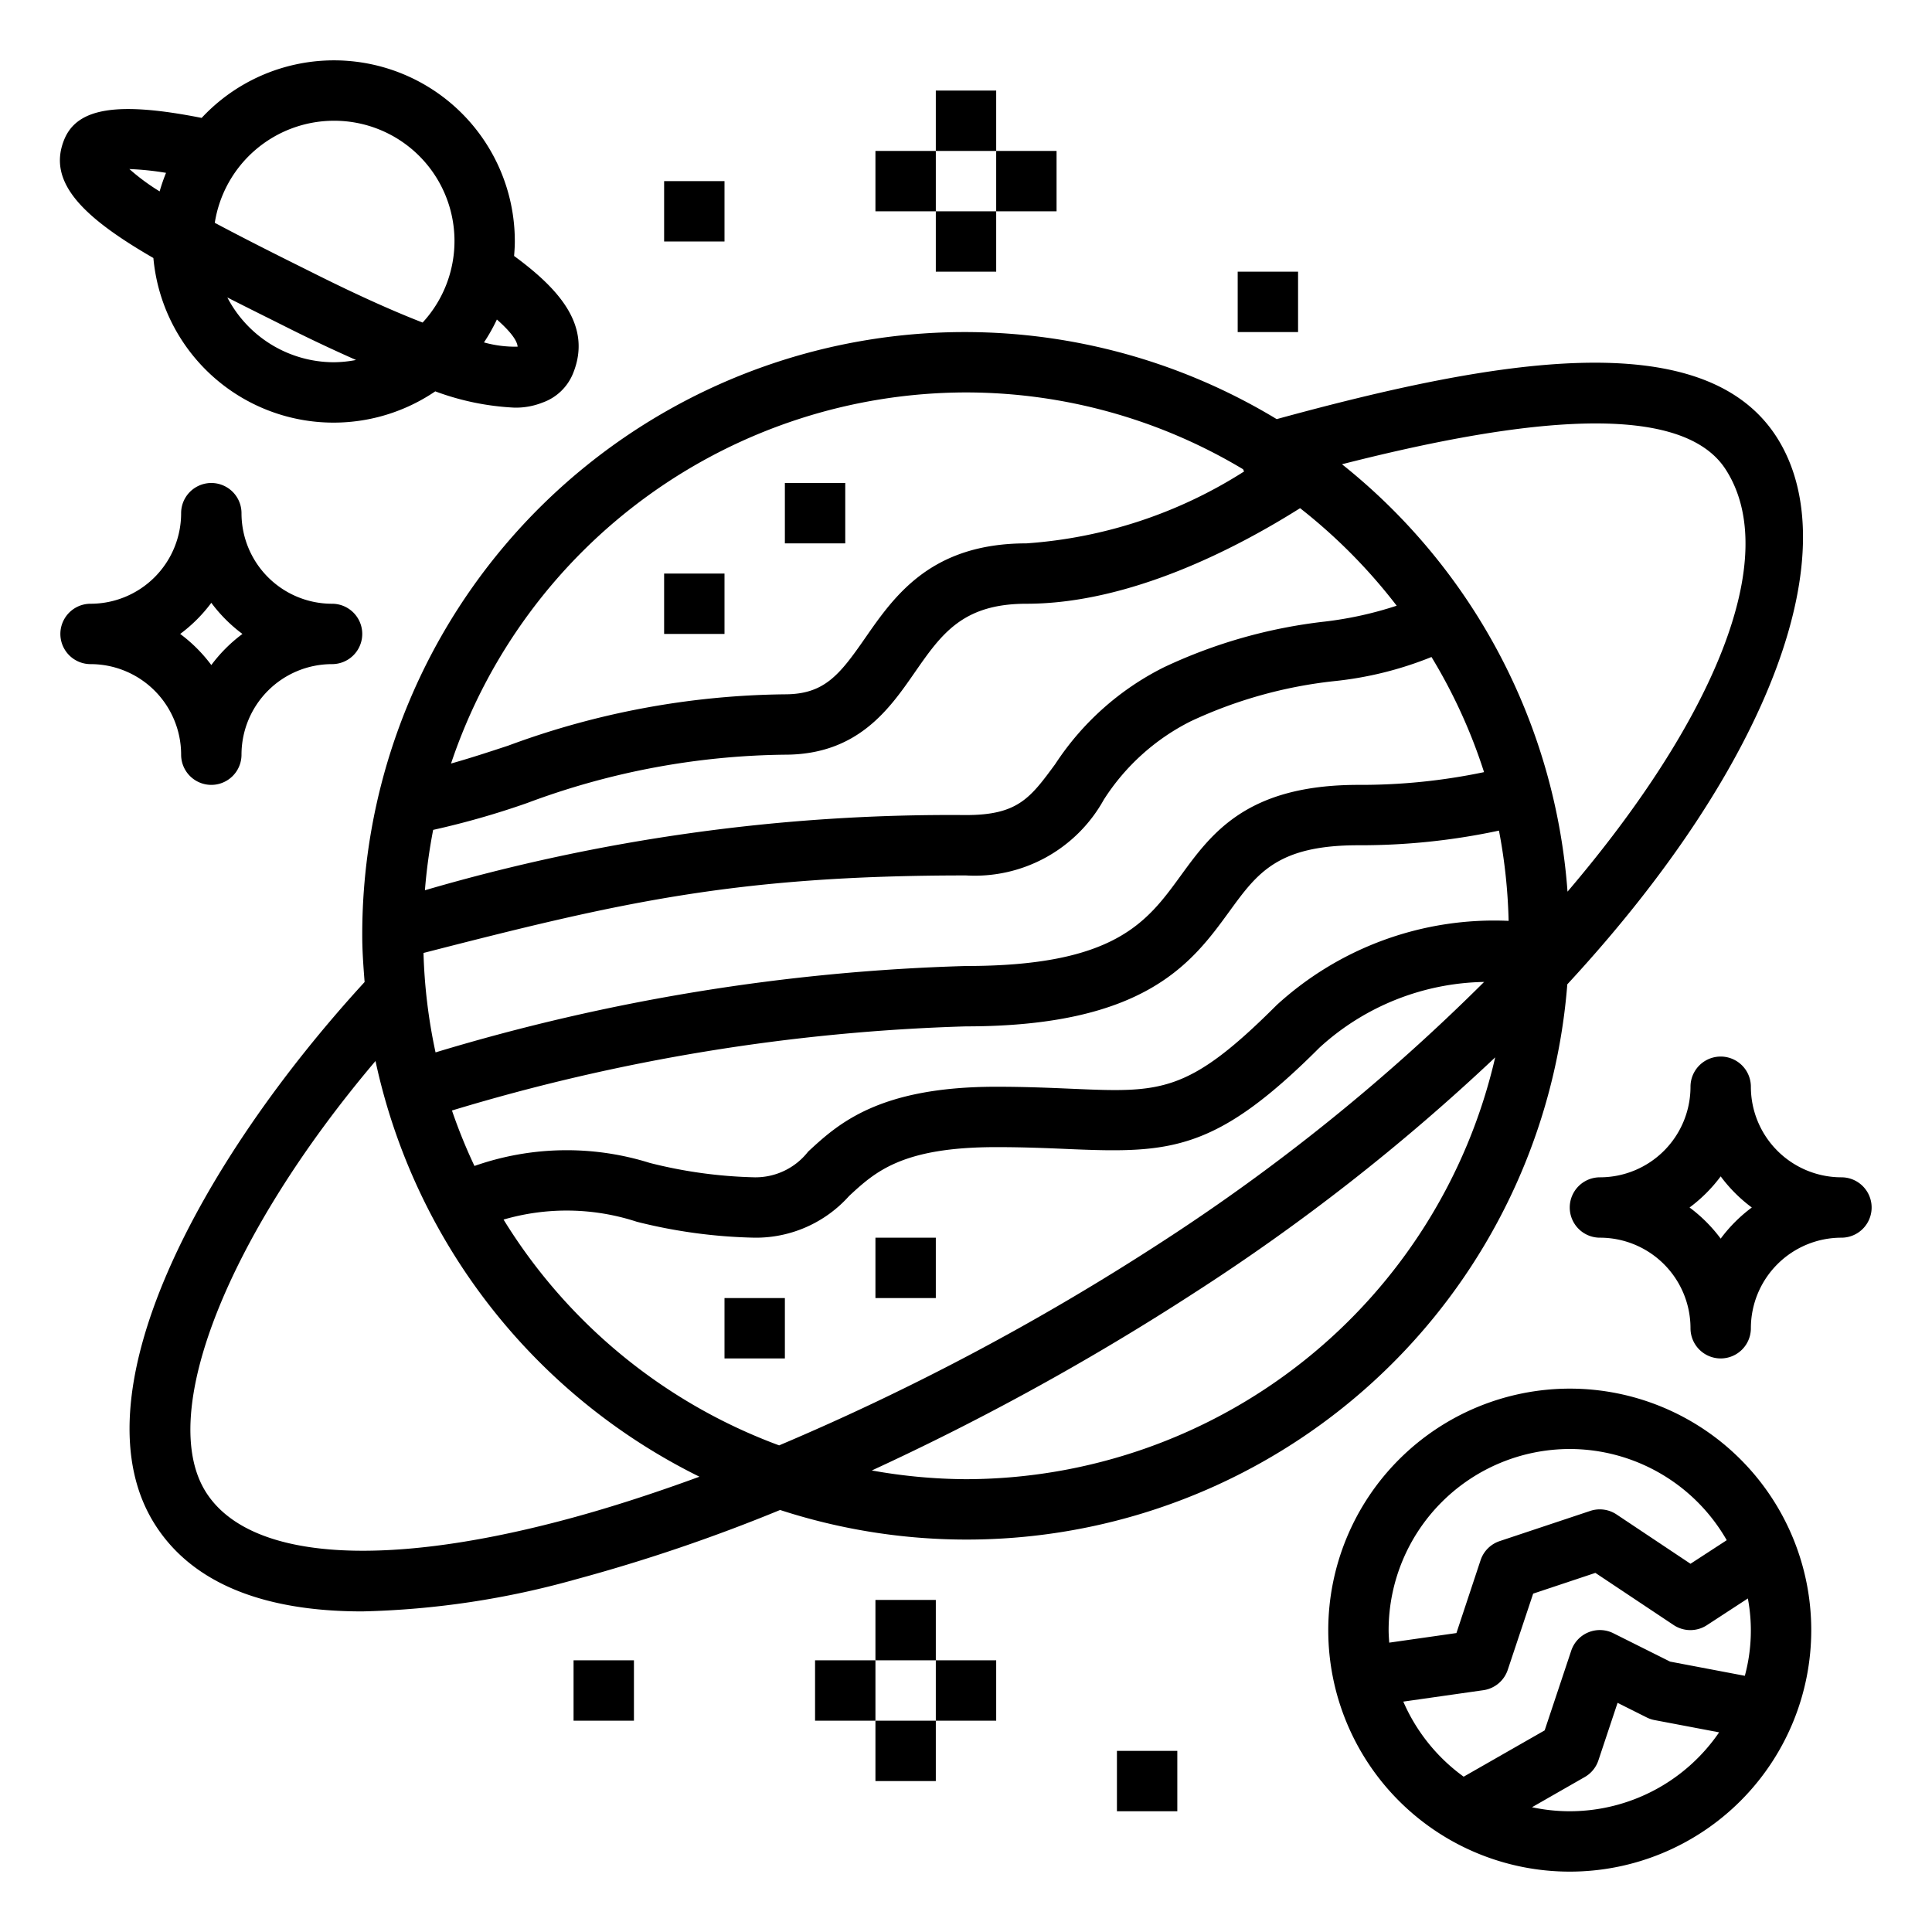 <!-- Black logo : -->

<svg height="512" viewBox="0 0 64 64" width="512" xmlns="http://www.w3.org/2000/svg"><g id="outline"><path d="m5.081 8.547a5.994 5.994 0 0 0 9.338 4.417 8.688 8.688 0 0 0 2.611.539 2.378 2.378 0 0 0 .938-.166 1.7 1.7 0 0 0 1.011-.958c.656-1.6-.489-2.827-1.949-3.9.012-.157.024-.314.024-.474a5.991 5.991 0 0 0 -10.374-4.099c-2.773-.549-4.12-.339-4.552.716-.582 1.423.649 2.593 2.953 3.925zm11.379 2.037c.424.375.67.683.687.9a3.848 3.848 0 0 1 -1.115-.141 5.9 5.9 0 0 0 .428-.759zm-5.406 1.416a3.989 3.989 0 0 1 -3.523-2.146c.492.25 1.006.507 1.544.775l.531.266c.815.407 1.526.736 2.188 1.03a4.019 4.019 0 0 1 -.74.075zm0-8a3.984 3.984 0 0 1 2.946 6.685c-.909-.353-2.055-.859-3.5-1.58l-.533-.266c-.9-.447-1.911-.956-2.852-1.458a4 4 0 0 1 3.939-3.381zm-5.554 1.726a6.089 6.089 0 0 0 -.212.614 7.059 7.059 0 0 1 -1.002-.74 9.525 9.525 0 0 1 1.214.126z"/><path d="m44 54a8 8 0 1 0 8-8 8.009 8.009 0 0 0 -8 8zm8 6a6 6 0 0 1 -1.251-.133l1.747-1a1 1 0 0 0 .453-.552l.635-1.906.969.485a.99.99 0 0 0 .261.087l2.134.405a6 6 0 0 1 -4.948 2.614zm5.9-7.049a5.741 5.741 0 0 1 -.1 2.562l-2.476-.47-1.876-.938a1 1 0 0 0 -1.4.579l-.879 2.637-2.683 1.534a6.027 6.027 0 0 1 -2-2.487l2.652-.378a1 1 0 0 0 .808-.674l.842-2.525 2.061-.687 2.593 1.728a1 1 0 0 0 1.1.005zm-5.9-4.951a6 6 0 0 1 5.2 3.021l-1.2.781-2.45-1.634a1 1 0 0 0 -.871-.117l-3 1a1 1 0 0 0 -.633.633l-.8 2.413-2.226.318c-.009-.138-.02-.275-.02-.415a6.006 6.006 0 0 1 6-6z"/><path d="m12 31c0 .517.039 1.024.078 1.531-5.454 5.948-9.678 13.762-6.917 18.013 1.222 1.886 3.539 2.836 6.839 2.836a28.426 28.426 0 0 0 7.068-1.06 56.591 56.591 0 0 0 6.774-2.3 19.96 19.96 0 0 0 26.077-17.413c6.843-7.393 9.307-14.469 6.92-18.151-2.439-3.756-9.339-2.545-16.547-.572a19.958 19.958 0 0 0 -30.292 17.116zm6.558 19.385c-6.037 1.585-10.308 1.246-11.719-.929-1.675-2.584.717-8.545 5.6-14.309a20.054 20.054 0 0 0 10.731 13.771c-1.59.582-3.138 1.082-4.612 1.467zm-4.529-18.817c6.455-1.657 10.291-2.568 17.971-2.568a4.887 4.887 0 0 0 4.564-2.508 7.3 7.3 0 0 1 2.883-2.6 14.992 14.992 0 0 1 4.745-1.328 11.794 11.794 0 0 0 3.228-.8 17.848 17.848 0 0 1 1.741 3.814 19.867 19.867 0 0 1 -4.161.422c-3.7 0-4.862 1.6-5.89 3.012-1.118 1.537-2.174 2.988-7.11 2.988a67.292 67.292 0 0 0 -17.572 2.862 17.949 17.949 0 0 1 -.399-3.294zm11.781 16.312a18.065 18.065 0 0 1 -9.129-7.48 7.469 7.469 0 0 1 4.416.073 17.331 17.331 0 0 0 3.903.527 4.142 4.142 0 0 0 3.13-1.384c.859-.794 1.747-1.616 4.87-1.616.938 0 1.73.035 2.426.065 3.359.143 4.856.068 8.281-3.358a8.285 8.285 0 0 1 5.456-2.179 65.829 65.829 0 0 1 -10.707 8.633 81.564 81.564 0 0 1 -12.646 6.719zm6.19 1.12a18.029 18.029 0 0 1 -3.12-.289 85.013 85.013 0 0 0 10.664-5.872 68.463 68.463 0 0 0 9.986-7.812 18.021 18.021 0 0 1 -17.53 13.973zm10.293-15.707c-2.941 2.94-3.834 2.9-6.78 2.774-.721-.031-1.542-.067-2.513-.067-3.906 0-5.249 1.242-6.229 2.148a2.21 2.21 0 0 1 -1.771.852 15.47 15.47 0 0 1 -3.473-.476 9.211 9.211 0 0 0 -5.81.1 17.729 17.729 0 0 1 -.745-1.837 65.281 65.281 0 0 1 17.028-2.787c5.954 0 7.491-2.113 8.727-3.811.925-1.271 1.593-2.189 4.273-2.189a21.9 21.9 0 0 0 4.655-.485 18.048 18.048 0 0 1 .32 2.99 10.668 10.668 0 0 0 -7.682 2.788zm14.868-17.749c1.89 2.915-.4 8.321-5.235 13.993a19.963 19.963 0 0 0 -7.471-14.158c5.155-1.312 11.104-2.304 12.706.165zm-14.094 1.29a18.146 18.146 0 0 1 3.2 3.231 12.144 12.144 0 0 1 -2.374.525 16.915 16.915 0 0 0 -5.338 1.515 9.229 9.229 0 0 0 -3.6 3.208c-.826 1.123-1.238 1.687-2.955 1.687a61.982 61.982 0 0 0 -17.924 2.491 17.949 17.949 0 0 1 .273-2 27.268 27.268 0 0 0 3.114-.89 25.087 25.087 0 0 1 8.537-1.601c2.412 0 3.459-1.509 4.3-2.721.885-1.273 1.584-2.279 3.7-2.279 3.427 0 6.953-1.834 9.067-3.166zm-11.067-3.834a17.861 17.861 0 0 1 9.176 2.543c.015.023.021.053.038.074a15.384 15.384 0 0 1 -7.214 2.383c-3.163 0-4.371 1.74-5.342 3.138-.849 1.224-1.353 1.862-2.658 1.862a27.135 27.135 0 0 0 -9.164 1.7c-.673.222-1.3.426-1.895.593a18.021 18.021 0 0 1 17.059-12.293z"/><path d="m22 19h2v2h-2z"/><path d="m26 16h2v2h-2z"/><path d="m61 39a3 3 0 0 1 -3-3 1 1 0 0 0 -2 0 3 3 0 0 1 -3 3 1 1 0 0 0 0 2 3 3 0 0 1 3 3 1 1 0 0 0 2 0 3 3 0 0 1 3-3 1 1 0 0 0 0-2zm-4 2.031a4.988 4.988 0 0 0 -1.031-1.031 4.988 4.988 0 0 0 1.031-1.031 4.988 4.988 0 0 0 1.031 1.031 4.988 4.988 0 0 0 -1.031 1.031z"/><path d="m11 20a3 3 0 0 1 -3-3 1 1 0 0 0 -2 0 3 3 0 0 1 -3 3 1 1 0 0 0 0 2 3 3 0 0 1 3 3 1 1 0 0 0 2 0 3 3 0 0 1 3-3 1 1 0 0 0 0-2zm-4 2.031a4.988 4.988 0 0 0 -1.031-1.031 4.988 4.988 0 0 0 1.031-1.031 4.988 4.988 0 0 0 1.031 1.031 4.988 4.988 0 0 0 -1.031 1.031z"/><path d="m24 43h2v2h-2z"/><path d="m29 41h2v2h-2z"/><path d="m31 3h2v2h-2z"/><path d="m31 7h2v2h-2z"/><path d="m29 5h2v2h-2z"/><path d="m33 5h2v2h-2z"/><path d="m29 53h2v2h-2z"/><path d="m29 57h2v2h-2z"/><path d="m27 55h2v2h-2z"/><path d="m31 55h2v2h-2z"/><path d="m22 6h2v2h-2z"/><path d="m41 9h2v2h-2z"/><path d="m19 55h2v2h-2z"/><path d="m37 58h2v2h-2z"/></g></svg>

<!-- White logo : -->

<!-- <svg height="512" viewBox="0 0 64 64" width="512" xmlns="http://www.w3.org/2000/svg"><g id="outline"><path  style="fill:white;"  d="m5.081 8.547a5.994 5.994 0 0 0 9.338 4.417 8.688 8.688 0 0 0 2.611.539 2.378 2.378 0 0 0 .938-.166 1.7 1.7 0 0 0 1.011-.958c.656-1.6-.489-2.827-1.949-3.9.012-.157.024-.314.024-.474a5.991 5.991 0 0 0 -10.374-4.099c-2.773-.549-4.12-.339-4.552.716-.582 1.423.649 2.593 2.953 3.925zm11.379 2.037c.424.375.67.683.687.9a3.848 3.848 0 0 1 -1.115-.141 5.9 5.9 0 0 0 .428-.759zm-5.406 1.416a3.989 3.989 0 0 1 -3.523-2.146c.492.25 1.006.507 1.544.775l.531.266c.815.407 1.526.736 2.188 1.03a4.019 4.019 0 0 1 -.74.075zm0-8a3.984 3.984 0 0 1 2.946 6.685c-.909-.353-2.055-.859-3.5-1.58l-.533-.266c-.9-.447-1.911-.956-2.852-1.458a4 4 0 0 1 3.939-3.381zm-5.554 1.726a6.089 6.089 0 0 0 -.212.614 7.059 7.059 0 0 1 -1.002-.74 9.525 9.525 0 0 1 1.214.126z"/><path  style="fill:white;"   d="m44 54a8 8 0 1 0 8-8 8.009 8.009 0 0 0 -8 8zm8 6a6 6 0 0 1 -1.251-.133l1.747-1a1 1 0 0 0 .453-.552l.635-1.906.969.485a.99.99 0 0 0 .261.087l2.134.405a6 6 0 0 1 -4.948 2.614zm5.9-7.049a5.741 5.741 0 0 1 -.1 2.562l-2.476-.47-1.876-.938a1 1 0 0 0 -1.4.579l-.879 2.637-2.683 1.534a6.027 6.027 0 0 1 -2-2.487l2.652-.378a1 1 0 0 0 .808-.674l.842-2.525 2.061-.687 2.593 1.728a1 1 0 0 0 1.1.005zm-5.9-4.951a6 6 0 0 1 5.2 3.021l-1.2.781-2.45-1.634a1 1 0 0 0 -.871-.117l-3 1a1 1 0 0 0 -.633.633l-.8 2.413-2.226.318c-.009-.138-.02-.275-.02-.415a6.006 6.006 0 0 1 6-6z"/><path  style="fill:white;"   d="m12 31c0 .517.039 1.024.078 1.531-5.454 5.948-9.678 13.762-6.917 18.013 1.222 1.886 3.539 2.836 6.839 2.836a28.426 28.426 0 0 0 7.068-1.06 56.591 56.591 0 0 0 6.774-2.3 19.96 19.96 0 0 0 26.077-17.413c6.843-7.393 9.307-14.469 6.92-18.151-2.439-3.756-9.339-2.545-16.547-.572a19.958 19.958 0 0 0 -30.292 17.116zm6.558 19.385c-6.037 1.585-10.308 1.246-11.719-.929-1.675-2.584.717-8.545 5.6-14.309a20.054 20.054 0 0 0 10.731 13.771c-1.59.582-3.138 1.082-4.612 1.467zm-4.529-18.817c6.455-1.657 10.291-2.568 17.971-2.568a4.887 4.887 0 0 0 4.564-2.508 7.3 7.3 0 0 1 2.883-2.6 14.992 14.992 0 0 1 4.745-1.328 11.794 11.794 0 0 0 3.228-.8 17.848 17.848 0 0 1 1.741 3.814 19.867 19.867 0 0 1 -4.161.422c-3.7 0-4.862 1.6-5.89 3.012-1.118 1.537-2.174 2.988-7.11 2.988a67.292 67.292 0 0 0 -17.572 2.862 17.949 17.949 0 0 1 -.399-3.294zm11.781 16.312a18.065 18.065 0 0 1 -9.129-7.48 7.469 7.469 0 0 1 4.416.073 17.331 17.331 0 0 0 3.903.527 4.142 4.142 0 0 0 3.13-1.384c.859-.794 1.747-1.616 4.87-1.616.938 0 1.73.035 2.426.065 3.359.143 4.856.068 8.281-3.358a8.285 8.285 0 0 1 5.456-2.179 65.829 65.829 0 0 1 -10.707 8.633 81.564 81.564 0 0 1 -12.646 6.719zm6.19 1.12a18.029 18.029 0 0 1 -3.12-.289 85.013 85.013 0 0 0 10.664-5.872 68.463 68.463 0 0 0 9.986-7.812 18.021 18.021 0 0 1 -17.53 13.973zm10.293-15.707c-2.941 2.94-3.834 2.9-6.78 2.774-.721-.031-1.542-.067-2.513-.067-3.906 0-5.249 1.242-6.229 2.148a2.21 2.21 0 0 1 -1.771.852 15.47 15.47 0 0 1 -3.473-.476 9.211 9.211 0 0 0 -5.81.1 17.729 17.729 0 0 1 -.745-1.837 65.281 65.281 0 0 1 17.028-2.787c5.954 0 7.491-2.113 8.727-3.811.925-1.271 1.593-2.189 4.273-2.189a21.9 21.9 0 0 0 4.655-.485 18.048 18.048 0 0 1 .32 2.99 10.668 10.668 0 0 0 -7.682 2.788zm14.868-17.749c1.89 2.915-.4 8.321-5.235 13.993a19.963 19.963 0 0 0 -7.471-14.158c5.155-1.312 11.104-2.304 12.706.165zm-14.094 1.29a18.146 18.146 0 0 1 3.2 3.231 12.144 12.144 0 0 1 -2.374.525 16.915 16.915 0 0 0 -5.338 1.515 9.229 9.229 0 0 0 -3.6 3.208c-.826 1.123-1.238 1.687-2.955 1.687a61.982 61.982 0 0 0 -17.924 2.491 17.949 17.949 0 0 1 .273-2 27.268 27.268 0 0 0 3.114-.89 25.087 25.087 0 0 1 8.537-1.601c2.412 0 3.459-1.509 4.3-2.721.885-1.273 1.584-2.279 3.7-2.279 3.427 0 6.953-1.834 9.067-3.166zm-11.067-3.834a17.861 17.861 0 0 1 9.176 2.543c.015.023.021.053.038.074a15.384 15.384 0 0 1 -7.214 2.383c-3.163 0-4.371 1.74-5.342 3.138-.849 1.224-1.353 1.862-2.658 1.862a27.135 27.135 0 0 0 -9.164 1.7c-.673.222-1.3.426-1.895.593a18.021 18.021 0 0 1 17.059-12.293z"/><path  style="fill:white;"   d="m22 19h2v2h-2z"/><path  style="fill:white;"   d="m26 16h2v2h-2z"/><path  style="fill:white;"   d="m61 39a3 3 0 0 1 -3-3 1 1 0 0 0 -2 0 3 3 0 0 1 -3 3 1 1 0 0 0 0 2 3 3 0 0 1 3 3 1 1 0 0 0 2 0 3 3 0 0 1 3-3 1 1 0 0 0 0-2zm-4 2.031a4.988 4.988 0 0 0 -1.031-1.031 4.988 4.988 0 0 0 1.031-1.031 4.988 4.988 0 0 0 1.031 1.031 4.988 4.988 0 0 0 -1.031 1.031z"/><path  style="fill:white;"   d="m11 20a3 3 0 0 1 -3-3 1 1 0 0 0 -2 0 3 3 0 0 1 -3 3 1 1 0 0 0 0 2 3 3 0 0 1 3 3 1 1 0 0 0 2 0 3 3 0 0 1 3-3 1 1 0 0 0 0-2zm-4 2.031a4.988 4.988 0 0 0 -1.031-1.031 4.988 4.988 0 0 0 1.031-1.031 4.988 4.988 0 0 0 1.031 1.031 4.988 4.988 0 0 0 -1.031 1.031z"/><path  style="fill:white;"   d="m24 43h2v2h-2z"/><path  style="fill:white;"   d="m29 41h2v2h-2z"/><path  style="fill:white;"   d="m31 3h2v2h-2z"/><path  style="fill:white;"   d="m31 7h2v2h-2z"/><path  style="fill:white;"   d="m29 5h2v2h-2z"/><path  style="fill:white;"   d="m33 5h2v2h-2z"/><path  style="fill:white;"   d="m29 53h2v2h-2z"/><path  style="fill:white;"   d="m29 57h2v2h-2z"/><path  style="fill:white;"   d="m27 55h2v2h-2z"/><path  style="fill:white;"   d="m31 55h2v2h-2z"/><path  style="fill:white;"   d="m22 6h2v2h-2z"/><path  style="fill:white;"   d="m41 9h2v2h-2z"/><path  style="fill:white;"   d="m19 55h2v2h-2z"/><path  style="fill:white;"   d="m37 58h2v2h-2z"/></g></svg> -->
